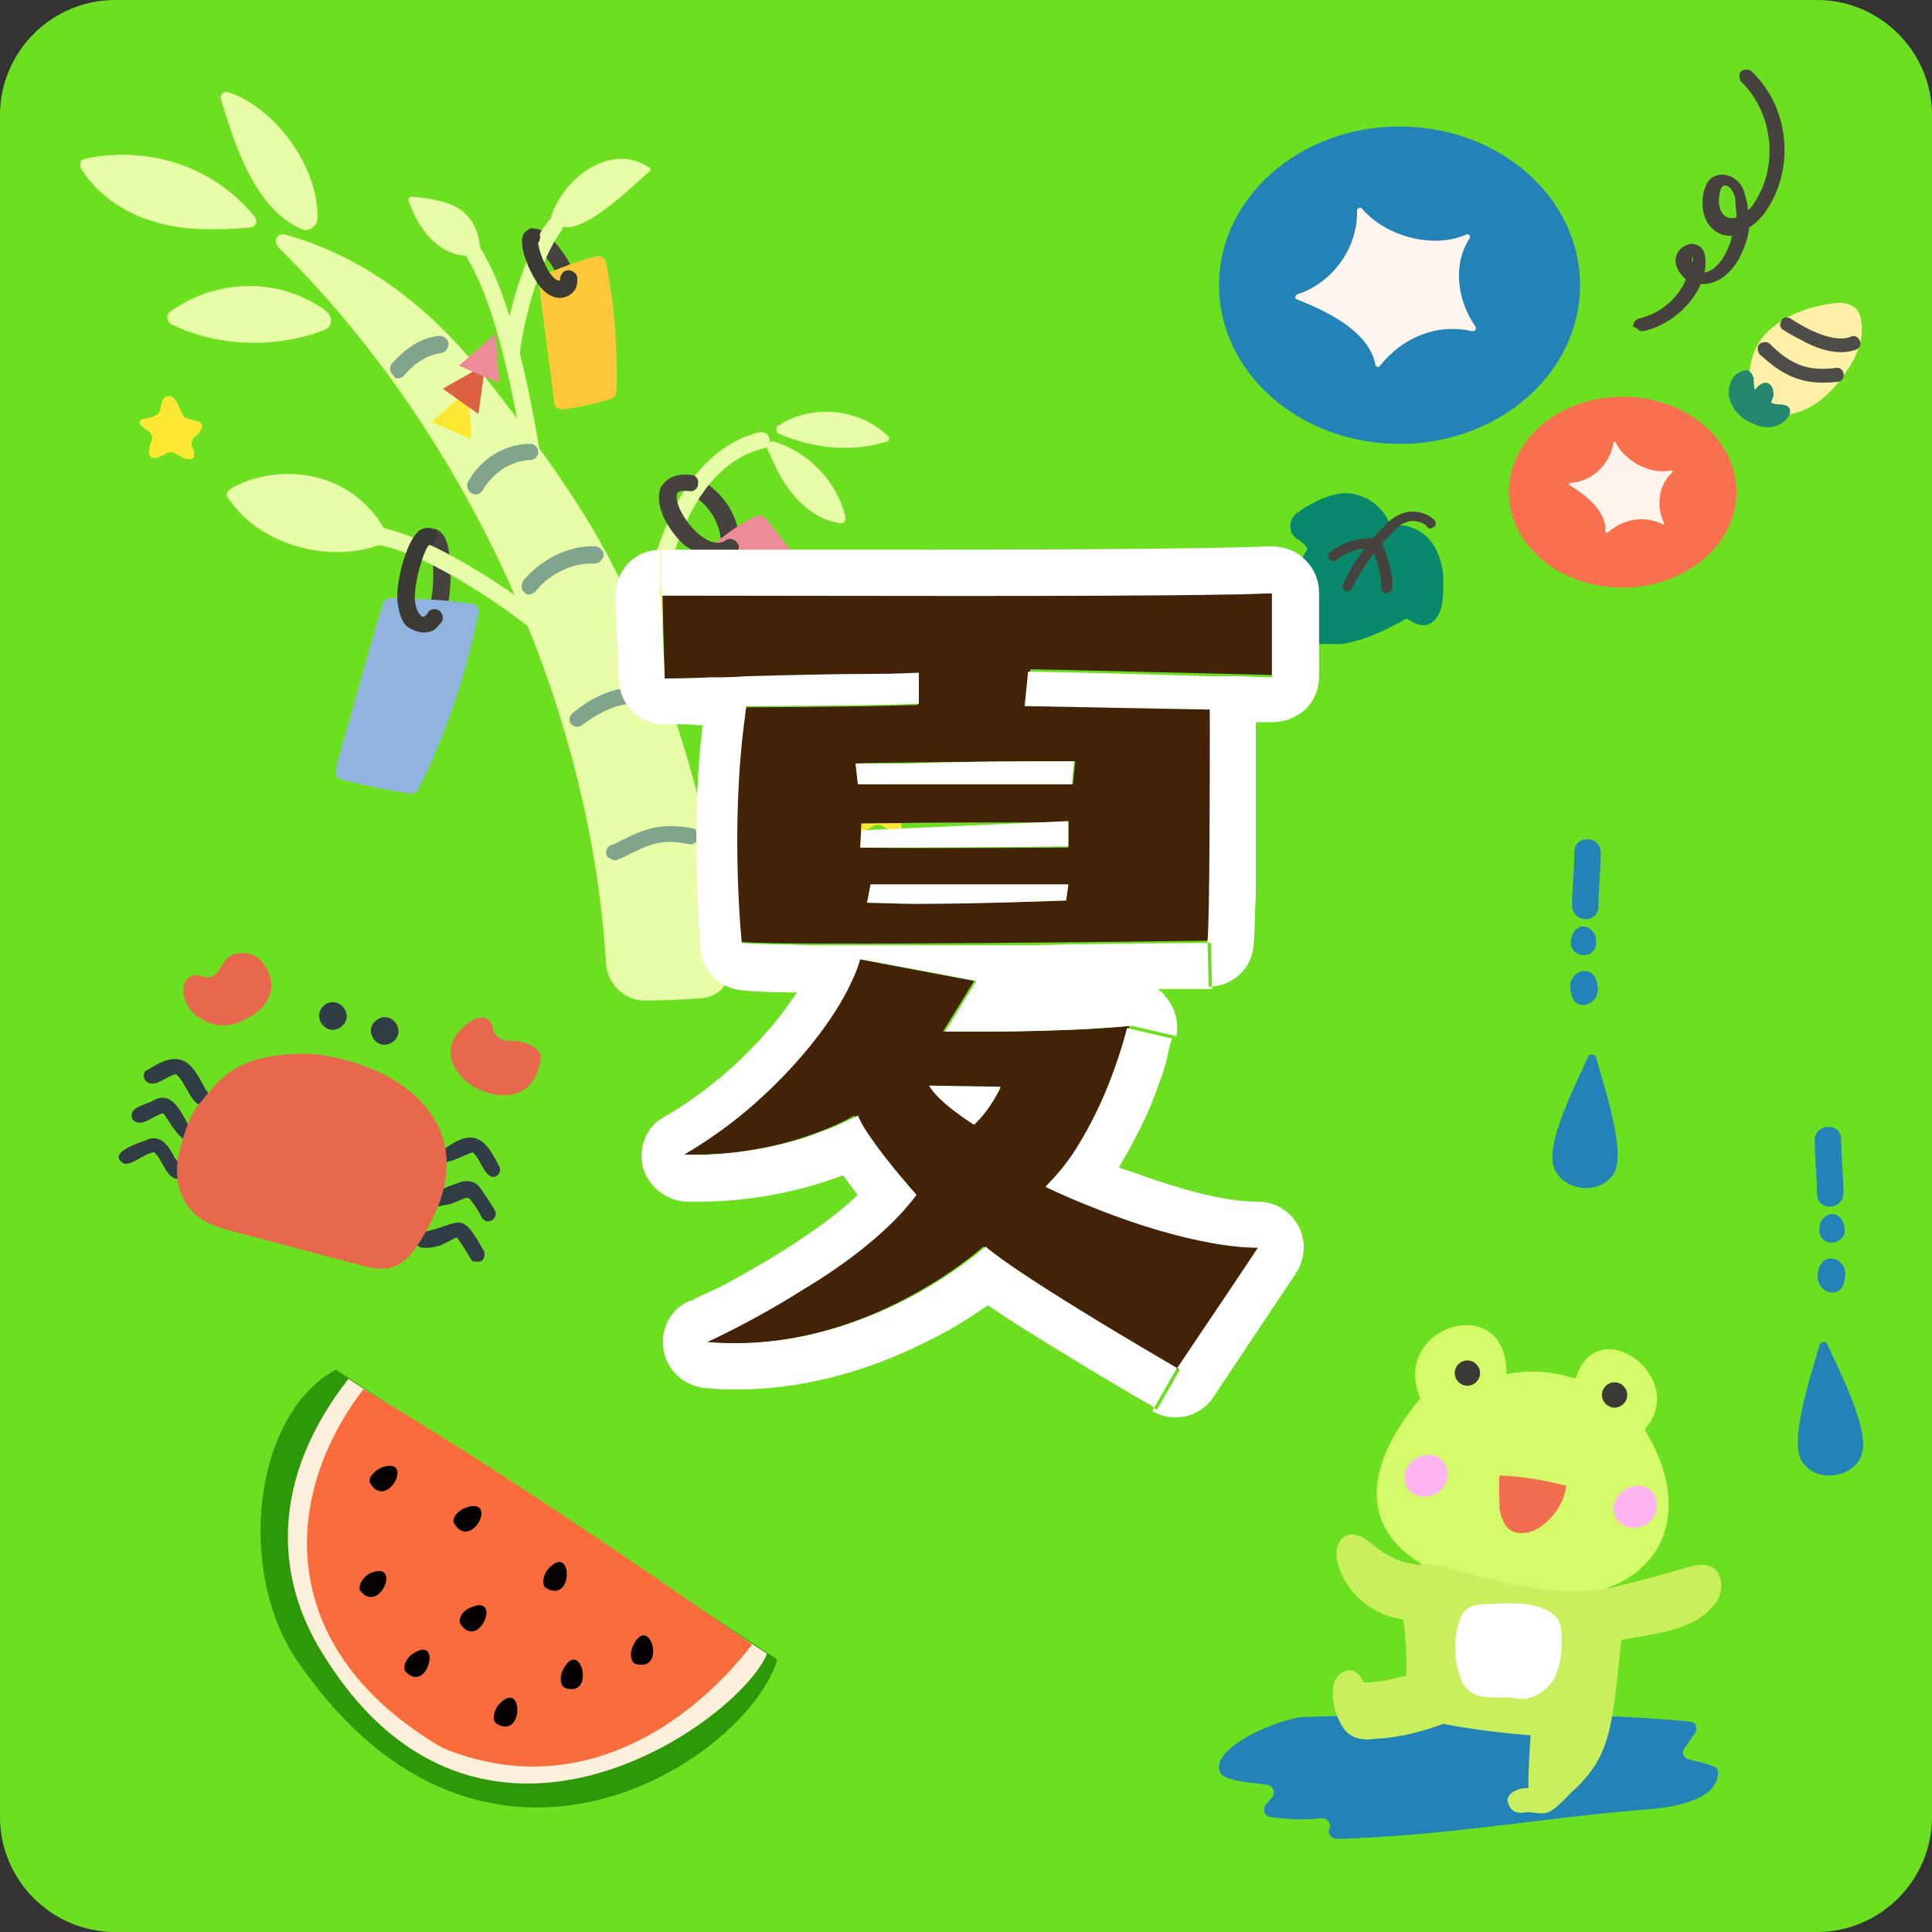 <?xml version="1.0" encoding="utf-8"?>
<!-- Generator: Adobe Illustrator 27.0.1, SVG Export Plug-In . SVG Version: 6.00 Build 0)  -->
<svg version="1.1" id="レイヤー_1" xmlns="http://www.w3.org/2000/svg" xmlns:xlink="http://www.w3.org/1999/xlink" x="0px"
	 y="0px" viewBox="0 0 168 168" style="enable-background:new 0 0 168 168;" xml:space="preserve">
<rect x="0" y="0" width="168" height="168" fill="#333333" stroke="none"/>
<style type="text/css">
	.st0{fill:#6CE020;}
	.st1{clip-path:url(#SVGID_00000137118023877143291650000011353379757715974292_);}
	.st2{fill:#2383B7;}
	.st3{fill:#D4F969;}
	.st4{fill:#CAEF5D;}
	.st5{fill:#F16E4E;}
	.st6{fill:#FFB5EF;}
	.st7{fill:#3B3934;}
	.st8{fill:#FFFFFF;}
	.st9{clip-path:url(#SVGID_00000100344646911624814760000007329466716639350174_);}
	.st10{fill:#E7FDA8;}
	.st11{fill:#81A48C;}
	.st12{fill:#46433F;}
	.st13{fill:#90B4DF;}
	.st14{fill:#FFC73A;}
	.st15{fill:#EE8B98;}
	.st16{fill:#FFE834;}
	.st17{fill:#DE6042;}
	.st18{clip-path:url(#SVGID_00000001626773679422011670000007273232653135448732_);}
	.st19{fill:#E8684E;}
	.st20{fill:#313D45;}
	.st21{clip-path:url(#SVGID_00000021115039337928845100000017797298307224652973_);}
	.st22{fill:#2D9808;}
	.st23{fill:#FDF0DA;}
	.st24{fill:#FB6C3D;}
	.st25{fill:#040000;}
	.st26{clip-path:url(#SVGID_00000142161426226919260830000004506500862041988753_);}
	.st27{fill:#0A886B;}
	.st28{fill:#FFF6EF;}
	.st29{fill:#F9704E;}
	.st30{fill:#FFF4EB;}
	.st31{fill:#FFF0A8;}
	.st32{fill:#4E4C49;}
	.st33{fill:#22876C;}
	.st34{fill:#422307;}
	.st35{fill-rule:evenodd;clip-rule:evenodd;fill:#FFFFFF;}
</style>
<g>
	<path class="st0" d="M10,0h148c5.5,0,10,4.5,10,10v148c0,5.5-4.5,10-10,10H10c-5.5,0-10-4.5-10-10V10C0,4.5,4.5,0,10,0z"/>
	<g>
		<defs>
			<rect id="SVGID_1_" x="106" y="98" width="56" height="62"/>
		</defs>
		<clipPath id="SVGID_00000183235265772744405150000012030450205676879517_">
			<use xlink:href="#SVGID_1_"  style="overflow:visible;"/>
		</clipPath>
		<g style="clip-path:url(#SVGID_00000183235265772744405150000012030450205676879517_);">
			<path class="st2" d="M113.6,149.3c-1.8-0.1-8.5,2.6-7.5,4.8c0.1,0.2,0.2,0.3,0.4,0.4c1.1,0.5,2.4,0.5,3.7,0.7
				c0.5,0.1,0.8,0.7,0.4,1.1l-0.5,0.6c-0.4,0.4-0.1,1.1,0.4,1.1c1.4,0.2,2.9,0.3,4.4,0.1c0.5,0,0.9,0.4,0.7,0.9
				c-0.2,0.4,0.2,0.9,0.6,0.9c9.2-0.2,18.3-1.9,27.5-2.6c2-0.2,5.6-0.8,5.7-3.1c0-0.3-0.1-0.5-0.4-0.6c-0.7-0.3-1.4-0.4-2.1-0.6
				c-0.5-0.1-0.7-0.6-0.4-1l0.9-1.3c0.3-0.4,0-1-0.5-1C135.1,148.5,113.7,149.3,113.6,149.3L113.6,149.3z"/>
			<path class="st3" d="M143,124.3c4-4.4-4.1-10.5-6-4.4c-2-0.7-4.1-0.8-6-0.4c0.1-7.4-10.2-4.2-7.5,2.1c-6.7,8.1-4.6,14.5,7,16.9
				C143.1,140.8,148.4,133,143,124.3L143,124.3z"/>
			<path class="st4" d="M140.8,137.9c2-0.5,3.9-1,5.9-1.6c0.7-0.2,1.6-0.4,2.2,0c0.4,0.2,0.6,0.6,0.7,1c0.2,0.8,0,1.6-0.5,2.2
				c-0.5,0.6-1.1,1.1-1.8,1.5c-2,1-4.2,1.2-6.3,1.6c-0.2,1.5-0.3,2.9-0.5,4.4c-0.3,2.4-0.6,4.8-2,6.8c-0.5,0.7-1.1,1.4-1.8,2
				c-0.6,0.6-1.2,1.3-1.9,1.7c-0.7,0.4-1.5,0-2.2,0.1c-1.1,0.2-1.4-0.5-1.5-1c-0.1-0.7,1.1-1.2,1.8-1.1c0-1.6,0.1-3.2,0.2-4.6
				c-2.5-0.2-5-0.5-7.6-1c-1.9,0.7-3.8,1.2-5.9,1.3c-0.7,0.1-1.5,0.1-2.1-0.3c-0.4-0.2-0.7-0.6-0.9-1c-0.4-0.7-0.7-1.6-0.7-2.5
				c0-0.6,0-1.1,0.4-1.6c0.3-0.4,0.9-0.7,1.4-0.5c0.4,0.2,0.6,0.5,0.9,1c1.3,0,2.5-0.3,3.7-0.6c0-1.6,0-3.2-0.3-4.9
				c-2.7-0.3-5.1-2.4-5.7-5c-0.2-0.7-0.1-1.6,0.5-2.1c0.5-0.4,1.2-0.3,1.7,0c0.5,0.3,1,0.7,1.5,1.1c1.1,0.8,2.5,1.3,3.9,1.3
				c0.7-0.1,1.5,0.1,2.2,0.3C130.8,137.8,136,139.1,140.8,137.9L140.8,137.9z"/>
			<path class="st5" d="M130.4,128.3c2,0.1,3.9,0.4,5.8,0.9c-0.2,1.5-1.1,2.8-2.3,3.6c-0.7,0.5-1.7,0.7-2.5,0.3
				c-0.6-0.4-0.9-1.2-1-1.9C130.4,130.2,130.3,129.3,130.4,128.3L130.4,128.3z"/>
			<path class="st6" d="M142.2,129.2c0.6-0.1,1.3,0.2,1.6,0.7c0.3,0.5,0.4,1.2,0.1,1.8c-0.3,0.6-0.8,1-1.4,1.1
				c-0.7,0.2-1.6-0.1-2-0.8c-0.1-0.3-0.2-0.6-0.2-0.9C140.4,130.2,141.1,129.4,142.2,129.2L142.2,129.2z"/>
			<path class="st6" d="M124,126.5c0.6-0.1,1.3,0.2,1.6,0.7c0.3,0.5,0.4,1.2,0.1,1.8c-0.3,0.6-0.8,1-1.4,1.1c-0.7,0.2-1.6-0.1-2-0.8
				c-0.1-0.3-0.2-0.6-0.2-0.9C122.2,127.5,122.9,126.7,124,126.5L124,126.5z"/>
			<path class="st7" d="M127.6,120.5c0.6,0,1.1-0.5,1.1-1.1s-0.5-1.1-1.1-1.1c-0.6,0-1.1,0.5-1.1,1.1S127,120.5,127.6,120.5z"/>
			<path class="st7" d="M140.4,122.4c0.6,0,1.1-0.5,1.1-1.1s-0.5-1.1-1.1-1.1c-0.6,0-1.1,0.5-1.1,1.1S139.8,122.4,140.4,122.4z"/>
			<path class="st8" d="M132,147.7c-0.7-0.1-1.5-0.1-2.2-0.1c-0.7,0-1.5-0.1-2.1-0.6c-0.4-0.4-0.7-0.9-0.8-1.4
				c-0.5-1.5-0.5-3.1,0-4.6c0.1-0.4,0.3-0.8,0.7-1.1c0.4-0.3,1-0.4,1.5-0.4c1.6-0.1,3.1-0.2,4.6,0.2c0.7,0.2,1.5,0.6,1.8,1.2
				c0.3,0.5,0.3,1.1,0.3,1.7c0,1.2-0.1,2.5-0.8,3.6C134.3,147.2,133,147.9,132,147.7L132,147.7z"/>
			<path class="st2" d="M156.7,127.1c1.4,2.1,5.1,1.3,5.3-1.2c0.2-2.2-1.9-6.4-3.1-9c-0.1-0.3-0.6-0.3-0.7,0.1
				C157.6,119.2,155.5,125.3,156.7,127.1L156.7,127.1z"/>
			<path class="st2" d="M157.8,99.1c0,1.6,0.2,3.1,0.2,4.7c0,1.5,2.2,1.5,2.3,0c0-1.6-0.2-3.1-0.2-4.7
				C160.1,97.6,157.9,97.6,157.8,99.1L157.8,99.1z"/>
			<path class="st2" d="M158.3,106.3c-0.6,2.1,1.8,2.2,2.1,0.9C160.5,105.5,159,105,158.3,106.3L158.3,106.3z"/>
			<path class="st2" d="M158.1,110.6c-0.4,1.8,2,2.6,2.3,0.7C160.9,109.4,158.4,108.6,158.1,110.6z"/>
		</g>
	</g>
	<path class="st2" d="M140.3,102.1c-1.4,2.1-5.1,1.3-5.3-1.2c-0.2-2.2,1.9-6.4,3.1-9c0.1-0.3,0.6-0.3,0.7,0.1
		C139.4,94.2,141.5,100.3,140.3,102.1L140.3,102.1z"/>
	<path class="st2" d="M139.2,74.1c0,1.6-0.2,3.1-0.2,4.7c0,1.5-2.2,1.5-2.3,0c0-1.6,0.2-3.1,0.2-4.7
		C136.9,72.6,139.1,72.6,139.2,74.1L139.2,74.1z"/>
	<path class="st2" d="M138.7,81.3c0.6,2.1-1.8,2.2-2.1,0.9C136.5,80.5,138,80,138.7,81.3L138.7,81.3z"/>
	<path class="st2" d="M138.9,85.6c0.4,1.8-2,2.6-2.3,0.7C136.1,84.4,138.6,83.6,138.9,85.6z"/>
	<g>
		<defs>
			<rect id="SVGID_00000116226850828200692900000016317688544492680618_" x="7" y="8" width="72" height="79"/>
		</defs>
		<clipPath id="SVGID_00000150065403419608729200000004781443729078254771_">
			<use xlink:href="#SVGID_00000116226850828200692900000016317688544492680618_"  style="overflow:visible;"/>
		</clipPath>
		<g style="clip-path:url(#SVGID_00000150065403419608729200000004781443729078254771_);">
			<path class="st10" d="M46.3,40.4c0,0,0.1,0,0.1,0c0.4-0.1,0.7-0.5,0.6-0.9L46.9,39c-0.9-5.2-2.4-13-5.1-17.4
				c-0.2-0.3-0.7-0.5-1-0.2c-0.3,0.2-0.4,0.7-0.2,1c2.6,4.3,4,11.9,4.9,16.9l0.1,0.5C45.6,40.1,45.9,40.4,46.3,40.4L46.3,40.4z"/>
			<path class="st10" d="M61,86.8c1.6-0.1,2.7-1.5,2.5-3c-1.3-10.7-4.5-22.1-8.8-31.7c-3.1-7.1-8.1-13.7-12.9-19.8
				c-4.4-5.5-10.1-10-17-11.9c-0.7-0.2-1.1,0.6-0.6,1.1c16.2,16,27.1,39.4,28.5,62.3c0.1,1.8,1.7,3.3,3.5,3.2
				C58,87,59.6,86.9,61,86.8L61,86.8z"/>
			<path class="st11" d="M34.6,32.9c0.2,0,0.4-0.1,0.5-0.2c1.1-1.3,2.1-1.8,3.2-2c0.4,0,0.7-0.4,0.7-0.8c0-0.4-0.4-0.7-0.8-0.7
				c-1.9,0.2-3.2,1.4-4.1,2.4c-0.3,0.3-0.2,0.8,0.1,1C34.3,32.9,34.5,32.9,34.6,32.9L34.6,32.9z"/>
			<path class="st12" d="M38.1,53.7c0.3,0,0.6-0.2,0.7-0.5c0.5-1.7,0.6-5.3-0.2-6.6C38.3,46.2,38,46,37.8,46
				c-0.4-0.1-0.8,0.2-0.9,0.6c-0.1,0.4,0.1,0.7,0.4,0.8c0.4,0.6,0.6,3.7,0,5.4c-0.1,0.4,0.1,0.8,0.5,0.9
				C37.9,53.7,38,53.7,38.1,53.7L38.1,53.7z"/>
			<path class="st11" d="M41.3,43c0.3,0,0.5-0.1,0.7-0.4c0.5-0.9,1.9-2.5,4.1-2.6c0.4,0,0.7-0.3,0.7-0.7c0-0.4-0.3-0.7-0.7-0.7
				c-2.7,0-4.6,1.8-5.4,3.3c-0.2,0.4,0,0.8,0.3,1C41.1,42.9,41.2,43,41.3,43L41.3,43z"/>
			<path class="st11" d="M46,51.7c0.2,0,0.4-0.1,0.6-0.3c0.9-1.2,2.9-2.5,5.1-2.4c0.4,0,0.7-0.3,0.8-0.7c0-0.4-0.3-0.7-0.7-0.8
				c-2.7-0.1-5.1,1.5-6.3,3c-0.2,0.3-0.2,0.8,0.1,1C45.7,51.7,45.9,51.7,46,51.7L46,51.7z"/>
			<path class="st11" d="M53.5,74.8c0.1,0,0.2,0,0.3-0.1l0.3-0.1c2.4-1.2,3.3-1.7,5.8-1.2c0.4,0.1,0.8-0.2,0.8-0.6
				c0.1-0.4-0.2-0.8-0.6-0.8c-3-0.5-4.3,0.2-6.7,1.4l-0.3,0.1c-0.4,0.2-0.5,0.6-0.3,1C53,74.6,53.2,74.8,53.5,74.8L53.5,74.8z"/>
			<path class="st10" d="M46.6,54.8c0.2,0,0.4-0.1,0.6-0.3c0.3-0.3,0.2-0.8-0.1-1c-3-2.4-9.3-6.6-13.8-7.6c-0.4-0.1-0.8,0.2-0.9,0.6
				c-0.1,0.4,0.2,0.8,0.6,0.9c4,0.8,10.1,4.8,13.2,7.3C46.3,54.7,46.4,54.8,46.6,54.8L46.6,54.8z"/>
			<path class="st10" d="M21.7,19.8c0.5,0,0.8-0.6,0.4-1c-1.7-2.1-3.9-3.6-6.4-4.5c-2.6-0.9-5.5-1.1-8.3-0.5
				c-0.4,0.1-0.6,0.5-0.4,0.8c1.4,2.3,3.9,4,6.5,4.7C16.1,20.1,18.8,20,21.7,19.8L21.7,19.8z"/>
			<path class="st10" d="M27.6,19.1c0.2-4.5-3.7-9.8-7.8-11.1c-0.3-0.1-0.7,0.2-0.6,0.6c1.1,3.6,2.9,9.7,7.2,11.4
				C26.9,20.1,27.5,19.7,27.6,19.1L27.6,19.1z"/>
			<path class="st12" d="M49.3,24.6c0.1,0,0.2,0,0.2,0c0.4-0.1,0.6-0.6,0.4-0.9c-0.4-1.2-1.9-3.2-2.9-3.7c-0.4-0.2-0.7-0.1-0.9,0
				c-0.4,0.2-0.5,0.6-0.4,1c0.1,0.3,0.4,0.5,0.8,0.4c0.5,0.3,1.7,1.8,2.1,2.8C48.7,24.4,49,24.6,49.3,24.6L49.3,24.6z"/>
			<path class="st10" d="M28.3,27c-2.1-1.5-4.7-2.3-7.3-2.1c-2.2,0.1-4.4,0.9-6.2,2.2c-0.4,0.3-0.3,0.9,0.1,1.1
				c4.1,2,9.1,2.1,13.3,0.5c0.6-0.2,0.8-1,0.3-1.5C28.4,27.1,28.3,27,28.3,27L28.3,27z"/>
			<path class="st10" d="M33.9,47c-2.3-5.5-8.7-7.2-13.7-4.6c-0.5,0.3-0.6,0.6-0.3,1C22.8,47.7,29.4,49.2,33.9,47z"/>
			<path class="st12" d="M63.6,47.8C63.6,47.8,63.6,47.8,63.6,47.8c0.5,0,0.8-0.4,0.7-0.8c-0.1-2.1-1.3-4-3.1-5.1
				c-0.3-0.2-0.8-0.1-1,0.3c-0.2,0.3-0.1,0.8,0.2,1c1.3,0.8,2.2,2.3,2.3,3.9C62.9,47.5,63.2,47.8,63.6,47.8L63.6,47.8z"/>
			<path class="st10" d="M44.5,31.5c0.4,0,0.7-0.3,0.7-0.7c0.3-3.1,1.9-8.5,3.6-10.7c0.2-0.3,0.2-0.8-0.1-1c-0.3-0.3-0.8-0.2-1,0.1
				c-2.1,2.7-3.7,8.5-3.9,11.5C43.7,31.1,44,31.5,44.5,31.5C44.4,31.5,44.5,31.5,44.5,31.5L44.5,31.5z"/>
			<path class="st10" d="M41.8,22.1c-0.2-4-2.6-4.7-6-5c-0.2,0-0.3,0.2-0.3,0.3C36.4,20.1,38.6,22.9,41.8,22.1L41.8,22.1z"/>
			<path class="st10" d="M47.9,18.9c1.1-3.5,5.3-6.6,8.6-4.3c0.1,0.1,0.1,0.2,0,0.3C54.8,16.3,49.4,21.9,47.9,18.9L47.9,18.9z"/>
			<path class="st10" d="M56.2,59.1c0,0,0.1,0,0.1,0c0.4-0.1,0.7-0.4,0.6-0.8c-0.5-3.4,0.5-7,1.5-9.7c0.7-1.9,1.5-4.1,2.9-6
				c1.4-1.9,3.2-3.2,5.1-3.6c0.4-0.1,0.6-0.5,0.5-0.9c-0.1-0.4-0.5-0.6-0.9-0.5c-2.2,0.5-4.3,2-5.9,4.2c-1.5,2-2.4,4.4-3.1,6.4
				c-1,2.9-2.1,6.7-1.6,10.4C55.5,58.8,55.8,59.1,56.2,59.1L56.2,59.1z"/>
			<path class="st10" d="M67.7,37c2.9-1.9,7-1.5,9.5,0.9c0.2,0.2,0.1,0.5-0.1,0.5c-2.9,0.9-6.2,0.7-9.4-0.7
				C67.5,37.6,67.4,37.1,67.7,37L67.7,37z"/>
			<path class="st10" d="M67.3,38.4c-0.4-0.1-0.7,0.3-0.6,0.6c0.6,1.3,1.2,2.7,2.1,3.8c1.1,1.4,2.6,2.5,4.3,2.7c0.1,0,0.2,0,0.3-0.1
				c0.1-0.1,0.1-0.3,0.1-0.5C72.8,41.9,70.3,39.3,67.3,38.4L67.3,38.4z"/>
			<path class="st13" d="M29.2,66.8c1.3-4.5,2.6-9.4,4.1-14.3c0.1-0.3,0.4-0.5,0.7-0.5c2.3,0.1,4.6,0.1,7,0.5c0.2,0,0.4,0.1,0.5,0.3
				c0.1,0.2,0.2,0.4,0.1,0.6c-1.2,5.7-2.9,10.6-5.2,15.2c-0.1,0.3-0.4,0.4-0.7,0.4c0,0-0.1,0-0.1,0c-2-0.3-3.9-0.7-5.9-1.2
				c-0.2-0.1-0.4-0.2-0.4-0.3C29.2,67.2,29.2,67,29.2,66.8L29.2,66.8z"/>
			<path class="st11" d="M50.2,63.2c0.2,0,0.3-0.1,0.5-0.2c2.1-1.6,4.2-2.2,5.8-1.6c0.4,0.1,0.8-0.1,0.9-0.4
				c0.1-0.4-0.1-0.8-0.4-0.9c-2.1-0.8-4.8-0.1-7.2,1.9c-0.3,0.3-0.4,0.7-0.1,1C49.8,63.1,50,63.2,50.2,63.2L50.2,63.2z"/>
			<path class="st7" d="M36.9,55c0.3,0,0.6-0.1,0.8-0.2c0.3-0.2,0.5-0.5,0.7-0.7c0.2-0.3,0.1-0.8-0.2-1c-0.3-0.2-0.8-0.2-1,0.2
				c-0.1,0.1-0.2,0.3-0.3,0.3c-0.1,0.1-0.3,0-0.4-0.2c-0.2-0.2-0.3-0.5-0.4-1c-0.2-1.4,0.7-4.5,1.2-5c0.3,0,0.6-0.3,0.7-0.7
				c0-0.4-0.3-0.8-0.7-0.8c-0.3,0-0.7,0-1.1,0.5c-1,1.1-1.9,4.7-1.6,6.2c0.1,0.5,0.2,1.2,0.7,1.8C35.8,54.8,36.4,55,36.9,55L36.9,55
				z"/>
			<path class="st14" d="M47.3,23.9c1.4-0.6,2.9-1.2,4.5-1.6c0.2-0.1,0.4,0,0.6,0.1c0.2,0.1,0.3,0.3,0.3,0.5c0.8,3.9,1,7.6,0.9,11.1
				c0,0.3-0.2,0.6-0.5,0.7c-1.3,0.4-2.7,0.7-4.1,0.9c0,0-0.1,0-0.1,0c-0.2,0-0.3-0.1-0.4-0.1c-0.2-0.1-0.3-0.3-0.3-0.5
				c-0.4-3.2-0.9-6.6-1.3-10.2C46.8,24.3,47,24,47.3,23.9L47.3,23.9z"/>
			<path class="st7" d="M48.7,25.9c0.6,0,1.2-0.4,1.4-0.9c0.1-0.3,0.1-0.6,0.1-0.8c0-0.4-0.4-0.7-0.8-0.7c-0.4,0-0.7,0.4-0.7,0.8
				c0,0,0,0.1,0,0.1c0,0,0,0-0.1,0c-0.1,0-0.3-0.1-0.5-0.3c-0.6-0.6-1.3-2.4-1.3-3c0.2-0.2,0.2-0.6,0.1-0.9c-0.2-0.3-0.7-0.5-1-0.2
				c-0.2,0.1-0.5,0.4-0.5,0.9c-0.1,1.2,1,3.5,1.8,4.3c0.3,0.3,0.7,0.6,1.3,0.7C48.5,25.9,48.6,25.9,48.7,25.9L48.7,25.9z"/>
			<path class="st15" d="M60.7,48.5c1.9-1.7,3.5-2.9,5-3.6c0.3-0.1,0.7-0.1,0.9,0.2c2.9,3.6,5.6,7.3,7.9,10.5c0.2,0.3,0.2,0.7,0,0.9
				c-1.7,2-4.2,2.8-6.5,3.4c-0.1,0-0.1,0-0.2,0c-0.2,0-0.4-0.1-0.6-0.3c-2.6-3.4-4.8-6.8-6.7-10.2C60.4,49.1,60.4,48.7,60.7,48.5
				L60.7,48.5z"/>
			<path class="st12" d="M62.5,48.6c0.5,0,1-0.1,1.4-0.4c0.3-0.2,0.5-0.7,0.2-1c-0.2-0.3-0.7-0.5-1-0.2c-0.9,0.6-2.1-0.3-2.5-0.7
				c-1.2-1.1-2-2.8-1.7-3.4c0.1-0.3,0.8-0.2,1-0.2c0.4,0.1,0.8-0.2,0.8-0.6c0.1-0.4-0.2-0.8-0.6-0.8c-1.7-0.2-2.3,0.6-2.6,1
				c-0.7,1.5,0.5,3.7,2,5.1C60.7,48.2,61.6,48.6,62.5,48.6L62.5,48.6z"/>
			<path class="st16" d="M15.9,36.1c-0.2-0.4-0.4-1-0.7-1.4c-0.3-0.4-0.9-0.3-1.1,0.2c-0.3,0.9,0.1,1.2-1.5,1.5
				c-0.9,0.2-0.3,0.7,0.3,1.1c0.3,0.2,0.4,0.5,0.3,0.8c-0.6,1.4-0.1,2,1.3,1.1c0.2-0.1,0.5-0.1,0.7,0c1.2,0.8,2.1,0.8,1.5-0.6
				c-0.1-0.3,0-0.6,0.2-0.8c0.6-0.4,1.1-1.3,0.1-1.4C16.5,36.4,16,36.4,15.9,36.1L15.9,36.1z"/>
			<path class="st16" d="M77.4,68.5c-0.2-0.4-0.4-1-0.7-1.4c-0.3-0.4-0.9-0.3-1.1,0.2c-0.3,0.9,0.1,1.2-1.5,1.5
				c-0.9,0.2-0.3,0.7,0.3,1.1c0.3,0.2,0.4,0.5,0.3,0.8c-0.6,1.4-0.1,2,1.3,1.1c0.2-0.1,0.5-0.1,0.7,0c1.2,0.8,2.1,0.8,1.5-0.6
				c-0.1-0.3,0-0.6,0.2-0.8c0.6-0.4,1.1-1.3,0.1-1.4C78,68.8,77.5,68.8,77.4,68.5L77.4,68.5z"/>
			<path class="st16" d="M40.7,33.9l0.3,4.3l-3.5-1.5L40.7,33.9z"/>
			<path class="st17" d="M42.2,31.7L41.6,36l-3.1-2.2L42.2,31.7z"/>
			<path class="st16" d="M60.5,56.8l4.3,2.3l-3.5,2.6L60.5,56.8z"/>
			<path class="st15" d="M43.1,29l0.3,4.3l-3.5-1.5L43.1,29z"/>
			<path class="st17" d="M59.2,53.5l3.7,3.2l-4,1.7L59.2,53.5z"/>
			<path class="st16" d="M57.1,51l4.3,2.3l-3.5,2.6L57.1,51z"/>
		</g>
	</g>
	<g>
		<defs>
			
				<rect id="SVGID_00000145774302418695999550000009750953906826861979_" x="16.5" y="80.5" transform="matrix(0.277 -0.961 0.961 0.277 -72.599 97.565)" width="24" height="33"/>
		</defs>
		<clipPath id="SVGID_00000152963956563498643410000016977361307475335065_">
			<use xlink:href="#SVGID_00000145774302418695999550000009750953906826861979_"  style="overflow:visible;"/>
		</clipPath>
		<g style="clip-path:url(#SVGID_00000152963956563498643410000016977361307475335065_);">
			<path class="st19" d="M22.1,83.1c-0.8-0.4-2-0.3-2.5,0.4c-0.2,0.3-0.4,0.6-0.6,0.9c-0.2,0.3-0.5,0.6-0.9,0.6
				c-0.3,0-0.7-0.2-1-0.2c-0.4,0-0.8,0.2-1,0.6c-0.2,0.3-0.2,0.8-0.1,1.2c0.2,0.9,0.8,1.7,1.7,2.1c0.8,0.5,1.9,0.6,2.8,0.3
				c0.8-0.3,1.6-0.7,2.2-1.3c0.6-0.6,1-1.5,0.9-2.3C23.4,84.4,22.9,83.5,22.1,83.1L22.1,83.1z"/>
			<path class="st19" d="M45.4,90.6c-0.4-0.1-0.8-0.1-1.2-0.1s-0.8-0.2-1.1-0.5c-0.3-0.4-0.2-1-0.6-1.3c-0.4-0.4-1.2-0.2-1.7,0.2
				c-1,0.7-2.7,2.4-0.7,4.7c1.5,1.8,6.4,3.1,6.9-1.6C47.1,91.3,46.1,90.8,45.4,90.6L45.4,90.6z"/>
			<path class="st20" d="M33.8,88.5c-0.6-0.2-1.3,0.2-1.5,0.8c-0.2,0.6,0.2,1.3,0.8,1.5c0.6,0.2,1.3-0.2,1.5-0.8
				C34.8,89.4,34.4,88.7,33.8,88.5z"/>
			<path class="st20" d="M29.3,87.2C28.6,87,28,87.4,27.8,88s0.2,1.3,0.8,1.5c0.6,0.2,1.3-0.2,1.5-0.8
				C30.3,88.1,29.9,87.4,29.3,87.2z"/>
			<path class="st20" d="M17.1,99.1C17.1,99,17.1,99,17.1,99.1c-0.1-0.2-0.2-0.6-0.4-0.8l0,0c0,0,0,0,0-0.1c0,0,0,0,0,0
				c0,0,0-0.1-0.1-0.1c0,0,0,0,0,0c0,0,0-0.1-0.1-0.1c0,0,0,0,0,0c-0.7-1.1-1.4-3.1-3-2.4c-0.7,0.5-2.4,0.6-2,1.7
				c0.7,0.9,1.8-0.3,2.7-0.5c0.6,0.8,1.2,2.1,2.3,2.6C16.5,99.2,17,99.2,17.1,99.1L17.1,99.1z"/>
			<path class="st20" d="M17.9,94.8c-1.2-2.4-2.1-3.7-5-1.8c-0.4,0.1-0.5,0.5-0.3,0.9c0.7,0.9,1.8-0.3,2.7-0.5
				c0.8,0.6,1.3,2.6,2.2,2.7c0,0,0.5-0.3,0.7-0.7C18.2,95.1,17.9,94.7,17.9,94.8L17.9,94.8z"/>
			<path class="st20" d="M37.9,101.4c0.6-0.2,1-0.4,1.5-0.5c0.5-0.2,1.1-0.5,1.7-0.7c0.7,0.6,0.9,1.8,1.6,2.1c0.5,0.2,1-0.4,0.7-0.9
				c-0.9-1.7-1.8-3.5-4.3-1.8c0,0-0.9,0.6-1.4,0.8C37.8,100.7,37.9,101.4,37.9,101.4L37.9,101.4z"/>
			<path class="st20" d="M42.1,108.8c-0.1-0.1-0.8-1.5-1.4-2.1c-0.8-0.8-1.4-0.2-3.3,0.3c-0.5,0.1-1.1,0.3-1.2,0.4
				c0,0.2-0.6,1.5,1.7,1c0.6-0.1,1.1-0.5,1.8-0.8c0.4,0.4,1,1.5,1.2,1.8c0.1,0.2,0.2,0.3,0.4,0.3c0.2,0,0.3,0,0.5,0
				C42.1,109.5,42.2,109.2,42.1,108.8L42.1,108.8z"/>
			<path class="st20" d="M38.1,104.9c0.2,0,0.4-0.1,0.5-0.1c0.2,0,0.4-0.1,0.6-0.1c0,0,0.7-0.3,1.2-0.5c0.2-0.1,0.4,0,0.5,0.1
				c0.3,0.4,0.8,1.1,1,1.6c0.1,0.1,0.2,0.2,0.4,0.3c0.2,0,0.3,0,0.5-0.1c0.3-0.2,0.4-0.6,0.2-0.9c-0.1-0.2-1-1.6-1.4-2.1
				c-0.4-0.4-1-0.5-1.6-0.3c-0.2,0.1-1.2,0.4-1.5,0.6c-0.2,0.1-0.4,0.1-0.5,0.2c-0.2,0-0.3,0.2-0.3,0.3
				C37.7,104.3,37.9,104.9,38.1,104.9L38.1,104.9z"/>
			<path class="st20" d="M15.8,102c0.2-0.2-0.2-0.9-0.6-1.3c-0.4-0.8-1-1.9-2.1-1.7c-1.4,0.5-3.8,1.3-2.3,2.2c0.8,0.1,1.7-0.9,2.6-1
				c0.7,0.5,1.1,2.5,2.2,2.3c0,0,0.2-0.4,0.2-0.4C15.7,102.2,15.8,102.1,15.8,102L15.8,102z"/>
			<path class="st19" d="M35,94.4c-2-1.4-4.4-2.2-6.7-2.6c-1.9-0.4-5.2-0.1-7,0.7c-1.8,0.8-2.6,1.8-3.9,3.4
				c-1.1,1.3-1.5,3.1-1.9,4.7c-0.3,1.6,0,3.4,1.1,4.6c1,1.2,2.6,1.6,4.1,2c3.5,0.9,7.1,1.9,10.6,2.8c1,0.3,2.1,0.5,3.1,0.1
				c0.9-0.4,1.5-1.2,2.1-2.1c1.4-2.3,2.6-4.9,2.3-7.6C38.6,98,37,95.8,35,94.4L35,94.4z"/>
		</g>
	</g>
	<g>
		<defs>
			
				<rect id="SVGID_00000044897713292653922950000011643044818408187530_" x="23.8" y="115.3" transform="matrix(0.944 -0.329 0.329 0.944 -42.605 22.03)" width="40" height="43"/>
		</defs>
		<clipPath id="SVGID_00000065033667327720651900000002677493877606231715_">
			<use xlink:href="#SVGID_00000044897713292653922950000011643044818408187530_"  style="overflow:visible;"/>
		</clipPath>
		<g style="clip-path:url(#SVGID_00000065033667327720651900000002677493877606231715_);">
			<path class="st22" d="M29.2,119.1c-7.2,3.9-8.7,17.6-3.3,25.4c16.3,23.7,39.1,8.5,41.7-0.2L29.2,119.1z"/>
			<path class="st23" d="M30.3,119.9c-6.8,8.7-6.4,17.2-2.3,23.8c13.6,22.3,36.3,6,38.7,0.1L30.3,119.9z"/>
			<path class="st24" d="M65.4,143c-13.7-9.6-25.9-17.6-33.8-22.2c-7.2,9.4-7.7,22.7,6.9,31.2C50.2,156.8,60,150,65.4,143L65.4,143z
				"/>
			<path class="st25" d="M33.2,127.6c2.9-1,0.5,3.8-1,1.4C31.9,128.5,32.7,127.8,33.2,127.6z"/>
			<path class="st25" d="M40.5,131.1c2.9-1,0.5,3.8-1,1.4C39.2,132,39.9,131.3,40.5,131.1L40.5,131.1z"/>
			<path class="st25" d="M40.9,139.8c2.8-1.3,0.8,3.7-0.8,1.5C39.7,140.8,40.3,140,40.9,139.8z"/>
			<path class="st25" d="M47.7,136.4c2.1-2.3,2.2,3.1-0.2,1.7C47,137.8,47.3,136.8,47.7,136.4z"/>
			<path class="st25" d="M49,145.1c1.5-2.7,2.8,2.5,0.2,1.7C48.6,146.6,48.7,145.6,49,145.1z"/>
			<path class="st25" d="M43.4,148.2c2.1-2.3,2.2,3.1-0.2,1.7C42.7,149.6,43,148.6,43.4,148.2z"/>
			<path class="st25" d="M35.9,143.8c2.6-1.7,1.3,3.5-0.6,1.6C34.9,145,35.4,144.1,35.9,143.8z"/>
			<path class="st25" d="M32.2,136.8c2.8-1.2,0.8,3.7-0.9,1.5C31.1,137.8,31.7,137,32.2,136.8z"/>
			<path class="st25" d="M55.1,143c1.4-2.7,2.9,2.4,0.2,1.7C54.7,144.5,54.8,143.5,55.1,143z"/>
		</g>
	</g>
	<g>
		<defs>
			<rect id="SVGID_00000052789051890963791290000016013605247047619244_" x="106" y="6" width="56" height="50"/>
		</defs>
		<clipPath id="SVGID_00000124148250737037544530000014732876983127940284_">
			<use xlink:href="#SVGID_00000052789051890963791290000016013605247047619244_"  style="overflow:visible;"/>
		</clipPath>
		<g style="clip-path:url(#SVGID_00000124148250737037544530000014732876983127940284_);">
			<path class="st27" d="M125.5,50.8c0-0.1,0-0.3,0-0.4c0-1.4-0.5-2.7-1.3-3.6c-0.9-0.9-2.1-1.3-3.3-1.1c-0.5-1.5-1.9-2.6-3.5-2.8
				c-1.7-0.2-4,1.2-4.6,1.7c-0.3,0.2-0.6,0.6-0.6,1.1c0,0.4,0.1,0.8,0.5,1.1c0.1,0.1,0.2,0.1,0.3,0.2c0.3,0.2,0.5,0.4,0.7,0.7
				c-0.9,1.5-1.5,3.2-1.7,5c0,0.4-0.1,0.9,0.1,1.3c0.2,0.7,0.8,1.4,1.5,1.7c0.5,0.2,1,0.3,1.6,0.4c0.2,0,0.4,0,0.5,0
				c2.4-0.1,4.6-1.2,6.6-2.3c0.1,0,0.1,0.1,0.2,0.1c0.5,0.3,1.2,0.7,1.9,0.3C125.5,53.5,125.5,52,125.5,50.8L125.5,50.8z"/>
			<path class="st12" d="M117.2,51.4c-0.1,0-0.1,0-0.2,0c-0.2-0.1-0.3-0.4-0.2-0.6c0.9-2,2.2-3.8,3.8-5.2c0.2-0.2,0.5-0.2,0.6,0
				c0.2,0.2,0.2,0.5,0,0.6c-1.5,1.4-2.7,3.1-3.6,4.9C117.5,51.3,117.4,51.4,117.2,51.4L117.2,51.4z"/>
			<path class="st12" d="M120.5,51.6c-0.2,0-0.4-0.2-0.4-0.5c0-1.2-0.3-2.3-0.8-3.4c-1.1-0.1-2.2,0.3-3.1,1
				c-0.2,0.2-0.5,0.1-0.6-0.1c-0.2-0.2-0.1-0.5,0.1-0.6c1.1-0.9,2.6-1.3,4-1.2l0.3,0l0.1,0.2c0.5,1.3,1,2.6,1,4.1
				C121,51.4,120.8,51.6,120.5,51.6C120.5,51.6,120.5,51.6,120.5,51.6L120.5,51.6z"/>
			<path class="st12" d="M120.7,46.3c-0.1,0-0.1-0.1-0.2-0.1c-0.2-0.2-0.2-0.5,0-0.6c0.6-0.6,1.3-1,2-1.1c0.8-0.1,1.7,0.2,2.2,0.7
				c0.2,0.2,0.2,0.5,0,0.6c-0.2,0.2-0.5,0.2-0.6,0c-0.3-0.4-0.9-0.5-1.4-0.5c-0.5,0.1-1,0.3-1.4,0.8C121,46.3,120.8,46.4,120.7,46.3
				L120.7,46.3z"/>
			<path class="st2" d="M121.7,38.6c-8.7,0-15.7-6.2-15.7-13.8S113,11,121.7,11c8.7,0,15.7,6.2,15.7,13.8S130.4,38.6,121.7,38.6z"/>
			<path class="st28" d="M112.8,25.6c3.1-1,5.3-4.1,5.2-7.3c0-0.2,0.3-0.3,0.4-0.2c2,2.4,6.1,3.6,9.1,2.3c0.2-0.1,0.4,0.1,0.3,0.3
				c-1.5,2.3-1.1,5.4,0.5,7.7c0.1,0.2,0,0.4-0.3,0.4c-3-0.7-6,0.5-8,3c-0.1,0.2-0.4,0.1-0.4-0.1c-0.6-3-4.4-4.7-6.9-5.7
				C112.6,26,112.6,25.7,112.8,25.6L112.8,25.6z"/>
			<path class="st29" d="M141.1,51.1c-5.5,0-9.9-3.7-9.9-8.3c0-4.6,4.4-8.3,9.9-8.3s9.9,3.7,9.9,8.3C151,47.4,146.5,51.1,141.1,51.1
				z"/>
			<path class="st30" d="M136.5,42c1.9-0.1,3.5-1.6,3.8-3.5c0-0.1,0.2-0.1,0.2,0c0.8,1.6,3,2.8,4.8,2.4c0.1,0,0.2,0.1,0.1,0.2
				c-1.2,1.1-1.4,2.9-0.7,4.4c0,0.1-0.1,0.2-0.1,0.1c-1.6-0.8-3.4-0.5-4.8,0.7c-0.1,0.1-0.2,0-0.2-0.1c0.1-1.8-1.8-3.2-3.1-4
				C136.4,42.2,136.4,42,136.5,42L136.5,42z"/>
			<path class="st12" d="M142.5,28.7c0.1,0.1,0.3,0.1,0.4,0.1c2.2-0.5,4.1-2.1,5-4.1c0.1,0,0.1,0,0.2,0c1.1,0,2.2-0.7,3-2
				c0.5-0.9,0.9-1.9,1-2.9c0.6-0.4,1.1-0.9,1.5-1.5c2.5-3.7,2-9-1.3-12.1c-0.2-0.2-0.6-0.2-0.9,0c-0.2,0.2-0.2,0.6,0,0.9
				c2.8,2.7,3.3,7.4,1.1,10.6c-0.1,0.2-0.3,0.4-0.5,0.6c0-0.4-0.1-0.8-0.2-1.1c-0.1-0.5-0.3-1.2-0.9-1.6c-0.6-0.5-1.6-0.6-2.2,0
				c-0.3,0.3-0.4,0.6-0.5,0.9c-0.4,1.4-0.1,3.1,1.3,3.8c0.4,0.2,0.7,0.2,1.1,0.2c-0.1,0.6-0.4,1.3-0.7,1.8c-0.2,0.4-0.9,1.3-1.7,1.4
				c0.1-0.3,0.1-0.6,0.1-1c0-0.2,0-0.8-0.4-1.2c-0.2-0.2-0.6-0.3-0.9-0.3c-0.4,0.1-0.8,0.3-1,0.6c-0.4,0.5-0.4,1.2,0,1.8
				c0.2,0.3,0.4,0.5,0.6,0.7c-0.7,1.7-2.3,3-4.1,3.4c-0.3,0.1-0.5,0.4-0.5,0.7C142.3,28.5,142.4,28.6,142.5,28.7L142.5,28.7z
				 M147.2,22.3c0,0,0,0.1,0,0.1c0,0.1,0,0.3,0,0.4C147.1,22.7,147.1,22.5,147.2,22.3C147.2,22.3,147.2,22.3,147.2,22.3L147.2,22.3z
				 M151,18.9c-0.3,0.1-0.5,0.1-0.8,0c-0.7-0.3-0.9-1.4-0.6-2.3c0-0.1,0.1-0.3,0.2-0.4c0.1-0.1,0.4-0.1,0.6,0.1
				c0.2,0.2,0.4,0.5,0.5,1C150.9,17.8,151,18.4,151,18.9L151,18.9z"/>
			<path class="st31" d="M153.3,35.9c1.3,0.4,2.7,0.2,3.9-0.4c1.2-0.6,2.2-1.6,3-2.7c0.9-1.2,1.7-2.6,1.7-4.1c0-0.7-0.1-1.6-0.7-2
				c-0.5-0.4-1.2-0.4-1.9-0.3c-2.3,0.3-4.6,1.2-6.1,3C151.9,31.2,151.6,34,153.3,35.9L153.3,35.9z"/>
			<path class="st32" d="M156.5,29.5c1.4,0.8,3.3,1.5,4.9,0.9c0.3-0.1,0.5-0.5,0.3-0.8c-0.1-0.3-0.5-0.5-0.8-0.3
				c-1.1,0.4-2.9-0.1-5.2-1.6c-0.3-0.2-0.7-0.1-0.8,0.2c-0.2,0.3-0.1,0.7,0.2,0.8C155.4,28.9,155.9,29.2,156.5,29.5L156.5,29.5z"/>
			<path class="st32" d="M155.3,32.5c1.3,0.7,2.7,0.9,4.5,0.7c0.3,0,0.6-0.3,0.5-0.7c0-0.3-0.3-0.6-0.7-0.5
				c-2.4,0.3-3.9-0.3-5.7-2.1c-0.2-0.2-0.6-0.2-0.9,0c-0.2,0.2-0.2,0.6,0,0.9C153.8,31.5,154.5,32.1,155.3,32.5L155.3,32.5z"/>
			<path class="st33" d="M152.4,36.8c0.9,0.5,2,0.5,2.8-0.2c0.3-0.3,0.6-0.7,0.4-1.1c-0.3-0.5-1.1-0.2-1.6-0.5
				c0.1-0.3,0.3-0.6,0.2-0.9c0-0.3-0.2-0.7-0.5-0.8c-0.4-0.1-0.8,0.2-1.1,0.6c-0.1-0.3-0.1-0.7-0.1-1c-0.1-0.3-0.3-0.7-0.6-0.7
				c-0.2,0-0.3,0-0.5,0.1c-1,0.4-1.3,1.7-0.9,2.7C150.9,36,151.9,36.7,152.4,36.8L152.4,36.8z"/>
		</g>
	</g>
	<path class="st34" d="M57.8,59c3.3,0,22-0.4,22-0.4v2.7c-5.8,0.2-15,0.2-15,0.2C63.7,69,64,77.3,64.4,81.9
		c3.6,0.4,40.7-0.1,40.7-0.1c0.3-2.1,0.2-20.3,0.2-20.3c-5.3-0.1-16-0.3-16-0.3l0.3-3c1,0,21.2,0.5,21.2,0.5v-7.3
		c-7.6,0.4-53.2,0.3-53.2,0.3L57.8,59z M92.7,78.3c0,0-11.1,0.4-17.3,0.2l0.3-1.5h17.2L92.7,78.3z M74.8,73.7l0.1-2.1
		c0,0,13.9-0.1,18-0.1v2.2C92.9,73.7,78.1,73.8,74.8,73.7z M93.5,66.2l-0.2,2c0,0-12.9,0-18.7,0l-0.2-1.8
		C74.5,66.3,88.6,66.2,93.5,66.2z M109.5,108.3c-7.6-0.1-18.4-5.3-18.4-5.3c5.2-5.2,7.1-13.8,7.1-13.8c-4.8,0.6-16.2,0.5-16.2,0.5
		l2.7-4.4l-10.1-1.9c-1.4,5-7.8,12.7-15.3,17c8.9,0.3,15-3.4,15-3.4c0.9,2.1,5.1,6.9,5.1,6.9c-4.8,6.7-18.1,12.8-18.1,12.8
		c13.7,1.3,24.2-8.3,24.2-8.3c3.4,2.9,16.9,10.7,16.9,10.7L109.5,108.3z M84.7,97.8c0,0-3.1-2-3.9-3.4l6.2,0.2
		C87,94.6,86.2,96.4,84.7,97.8z"/>
	<path class="st35" d="M57.8,63c-2.2,0-3.9-1.7-4-3.9l-0.3-7.2c0-1.1,0.4-2.1,1.1-2.9c0.8-0.8,1.8-1.2,2.9-1.2l0,4l0.3,7.2
		c0.7,0,2.1,0,3.9-0.1c1,0,2,0,3.2-0.1l0,0c3.7-0.1,7.9-0.2,11-0.2c2.1,0,3.6-0.1,3.9-0.1c0.1,0,0.1,0,0.1,0v2.7
		c-5.8,0.2-15,0.2-15,0.2c-0.1,0.5-0.1,1-0.2,1.5c-0.9,7.2-0.6,14.7-0.2,19.1c0.8,0.1,3.1,0.1,6.4,0.2c0.9,0,1.9,0,2.9,0
		c0.4,0,0.7,0,1.1,0c0.2,0,0.3,0,0.5,0c3.1,0,6.5,0,10,0c0.6,0,1.2,0,1.7,0c2,0,4,0,5.9-0.1c0,0,0,0,0,0c0.5,0,1,0,1.5,0
		c6.1-0.1,10.8-0.1,10.8-0.1c0.1,4,0.1,4,0.1,4l0,0l-0.4,0c-0.3,0-0.7,0-1.2,0c-0.8,0-1.8,0-3.1,0c0.2,0.2,0.4,0.3,0.6,0.6
		c0.9,1,1.2,2.3,1,3.5l-3.9-0.9c-1.1,0.1-2.6,0.2-4.2,0.3c-2.4,0.1-5.1,0.2-7.3,0.2c-2.7,0-4.7,0-4.7,0l2.7-4.4l-10.1-1.9
		c-0.2,0.8-0.6,1.7-1.1,2.7c-1.6,3.1-4.5,6.7-8,9.8c-1.9,1.7-4,3.2-6.2,4.5c3,0.1,5.8-0.3,8-0.8c1.3-0.3,2.4-0.6,3.4-1
		c2.3-0.8,3.7-1.6,3.7-1.6c0.2,0.5,0.6,1.2,1.1,1.9c1.5,2.2,4,5,4,5c-2.2,3-6.1,6-9.8,8.2c-4.4,2.8-8.4,4.6-8.4,4.6
		c3.6,0.3,7-0.1,10-0.9c8.5-2.2,14.2-7.4,14.2-7.4c3.4,2.9,16.9,10.7,16.9,10.7c-2,3.5-2,3.5-2,3.5l0,0l0,0l-0.1-0.1
		c-0.1-0.1-0.2-0.1-0.4-0.3c-0.4-0.2-0.9-0.5-1.6-0.9c-1.3-0.8-3.1-1.8-5-3c-2.5-1.5-5.4-3.3-7.6-4.8c-1.3,0.9-3.1,2.1-5.2,3.1
		c-4.7,2.4-11.6,4.8-19.4,4.1c-1.8-0.2-3.3-1.5-3.6-3.3c-0.3-1.8,0.6-3.6,2.3-4.3h0l0,0l0.1,0c0.1,0,0.2-0.1,0.4-0.2
		c0.3-0.2,0.9-0.4,1.5-0.7c1.3-0.6,3-1.6,4.9-2.7c2.8-1.7,5.6-3.6,7.7-5.6c0,0-0.1-0.1-0.1-0.1c-0.4-0.5-0.8-1.1-1.2-1.6
		c-0.4,0.2-0.9,0.3-1.4,0.5c-3,1-7.2,1.9-12.2,1.8c-1.8-0.1-3.3-1.3-3.8-3c-0.4-1.7,0.3-3.6,1.9-4.4c3.3-1.9,6.5-4.6,8.9-7.4
		c1.1-1.2,1.9-2.4,2.6-3.4c-2.3,0-4.1-0.1-4.9-0.2c-1.9-0.2-3.4-1.8-3.5-3.7c-0.3-4.3-0.7-11.9,0.2-19.3C59.3,62.9,58.3,63,57.8,63z
		 M102.2,119.2l-2,3.5c1.8,1.1,4.2,0.5,5.3-1.2l7.2-10.8c0.8-1.2,0.9-2.8,0.2-4.1c-0.7-1.3-2-2.1-3.5-2.1c-3.1,0-7.1-1.2-10.7-2.5
		c-0.5-0.2-1-0.3-1.4-0.5c1.2-2,2.2-4,2.9-5.7c0.6-1.6,1.1-2.9,1.3-3.9c0.1-0.5,0.2-0.9,0.3-1.2c0-0.1,0.1-0.3,0.1-0.3
		c0,0,0-0.1,0-0.1l0,0l0,0l0,0c0,0,0,0-3.9-0.9c0,0-0.4,1.7-1.3,4.1c-0.7,1.9-1.8,4.3-3.2,6.5c-0.7,1.1-1.6,2.2-2.6,3.2
		c0,0,1.6,0.8,3.9,1.7c2.7,1.1,6.4,2.4,10.1,3.1c1.5,0.3,3.1,0.5,4.5,0.5L102.2,119.2z M80.8,94.4c0.8,1.5,3.9,3.4,3.9,3.4
		c1.5-1.4,2.3-3.3,2.3-3.3L80.8,94.4z M105.2,62.6c0,4,0,17.4-0.2,19.2l0.1,4c2,0,3.7-1.5,3.9-3.5c0.1-0.8,0.1-2.6,0.2-4.5
		c0-2,0-4.5,0-6.9c0-2.4,0-4.8,0-6.5c0-0.6,0-1.2,0-1.6l1.4,0c0,0,0,0,0.1-4l-0.1,4c1.1,0,2.1-0.4,2.9-1.1c0.8-0.8,1.2-1.8,1.2-2.9
		v-7.3c0-1.1-0.5-2.2-1.3-2.9c-0.8-0.8-1.9-1.1-3-1.1c-3.6,0.2-16.8,0.3-29.2,0.3c-6.2,0-12.1,0-16.5,0c-2.2,0-4,0-5.3,0
		c-0.6,0-1.1,0-1.5,0l-0.5,0c0,0,0,0,0,4c0,0,1.5,0,4,0c9.7,0,34.5,0.1,45.2-0.1c1.8,0,3.1-0.1,4-0.1v7.3c0,0-1,0-2.7-0.1
		c-0.4,0-0.9,0-1.3,0c-0.5,0-0.9,0-1.5,0c-6-0.2-15-0.4-15.7-0.4l-0.3,3l16,0.3C105.2,61.5,105.2,61.9,105.2,62.6z M74.9,72.2
		l-0.1,1.5c0,0,0.1,0,0.1,0c0.1,0,0.3,0,0.4,0c0.1,0,0.2,0,0.4,0c0.8,0,1.9,0,3.1,0c5.5,0,14.1-0.1,14.1-0.1v-2.2 M89.4,66.2
		c1.5,0,2.9,0,3.8,0c0.1,0,0.1,0,0.2,0l-0.2,2H74.6l-0.2-1.8c0,0,0.1,0,0.2,0c0.5,0,1.9,0,3.8,0C81.6,66.3,86,66.2,89.4,66.2z
		 M74.9,71.6C74.9,71.6,74.9,71.6,74.9,71.6l0,0.6 M88.9,71.5c1.6,0,3.1,0,4,0L88.9,71.5z M74.9,71.6c0.5,0,8.5-0.1,14-0.1
		L74.9,71.6z M75.4,78.5c0.1,0,0.2,0,0.3,0c1.1,0,2.4,0.1,3.8,0.1c6,0,13.2-0.3,13.2-0.3l0.2-1.4H75.7L75.4,78.5z"/>
</g>
</svg>
